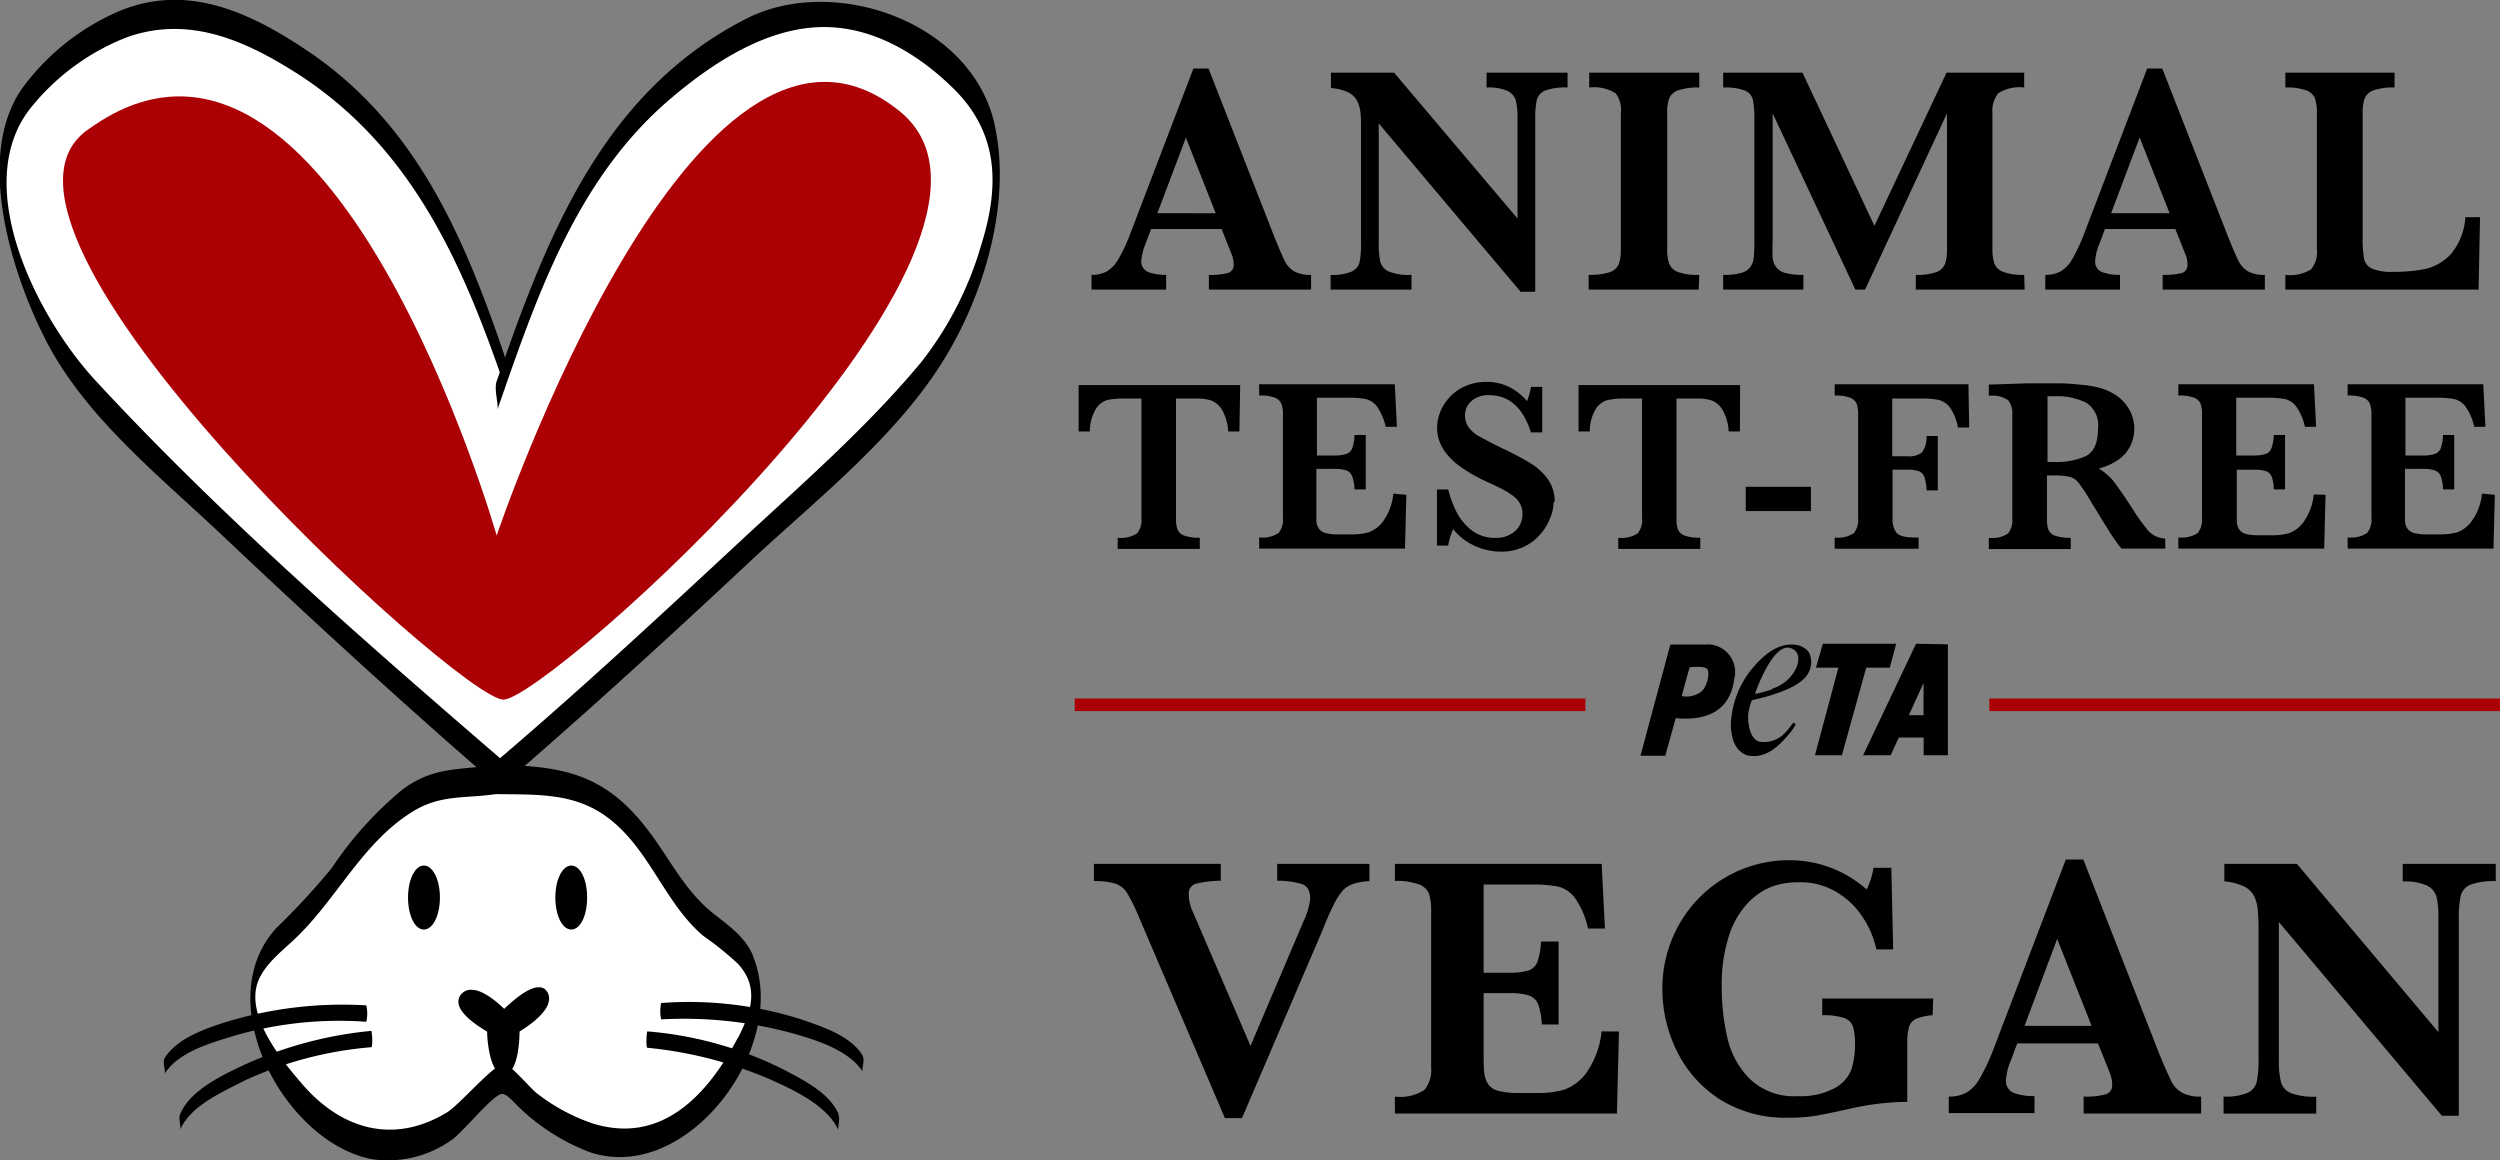 <svg xmlns="http://www.w3.org/2000/svg" viewBox="0 0 222.83 103.42"><rect x="0" y="0" width="222.83" height="103.42" fill="#808080" stroke="none"/><defs><style>.cls-1{fill:#fff;}.cls-2{fill:#ab0004;}</style></defs><title>Asset 1</title><g id="Layer_2" data-name="Layer 2"><g id="Layer_1-2" data-name="Layer 1"><path d="M67.13,85.22c-.67-1.67-2.14-2.68-3.5-3.76-2.6-2.06-3.81-4.73-5.8-7.37C54,69,50.25,68.27,44.23,68.17c-3.19.48-5.54.11-8.35,2.2a32.17,32.17,0,0,0-6.31,7,64.51,64.51,0,0,1-4.95,5.36c-6,6.56.75,19.1,8.53,20.59a9.78,9.78,0,0,0,7.11-1.72c.91-.58,3.63-4,4.47-4.1.49,0,1.06.76,1.62,1.28a18.73,18.73,0,0,0,6.07,3.86c8.67,3.11,18-9.21,14.71-17.38"/><path class="cls-1" d="M65.78,92.47c-2.68,5.11-6.82,9.61-13,7.65a16.89,16.89,0,0,1-5-2.73c-.46-.35-2.3-2.53-2.85-2.57-.8-.08-4,3.69-5.12,4.35-4.82,2.9-9.51,1.45-13-2.69-1.79-2.09-4.91-5.93-3.83-8.94.55-1.52,2.05-2.68,3.19-3.75,3.82-3.56,6.07-8.65,10.61-11.45,2.5-1.55,4.69-1.15,7.41-1.56,3.48.06,6.89-.16,9.85,2,3.85,2.79,5.13,7.66,8.65,10.64a27.56,27.56,0,0,1,3.1,2.5c1.91,2.11,1.16,4.27,0,6.57"/><path d="M88.65,11.08C86.57,1.86,74.27-2.3,66.51,1.67,54.37,7.88,49.27,19.76,45,31.9a1.65,1.65,0,0,0-.07-.32C41.3,20.94,37,10.91,27.27,4.44c-5.12-3.42-10.75-6-16.8-3.38A21,21,0,0,0,2,7.84c-4.24,6-1,16.31,1.89,22.1,3.42,6.94,10,12.21,15.55,17.43,8,7.56,16.08,15,24.38,22.18,0,.39.06.68.13.68s.09-.19.11-.46l.44.38s0,.08,0,.1l.08-.07.19.17s-.06-.15-.06-.29l.44-.38c0,.38.07.66.13.66s.13-.4.14-.9c7.21-6.24,14.26-12.68,21.22-19.2,5.72-5.36,12.68-10.8,17-17.42,3.91-5.94,6.61-14.57,5-21.74"/><path class="cls-1" d="M87.41,22a30.71,30.71,0,0,1-5.26,10.23c-4.85,5.86-10.78,11-16.33,16.16-7,6.51-14,13-21.25,19.19-12.41-10.7-25-21.68-36.14-33.75C3.16,28.08-2.87,16.07,3,9.3a20.47,20.47,0,0,1,8.37-6c5.37-1.88,10.25.2,14.81,3.06,10,6.27,14.62,16.12,18.37,26.83-.1.27-.19.55-.29.82-.24.71.21,2.11.07,2.52C47.79,26.56,51.3,16.13,59.53,9c4-3.45,9.27-6.94,14.74-6.56C78.35,2.71,82,5,84.84,7.75c4.17,4,4.32,8.76,2.57,14.24"/><path d="M33.09,91.88c.07,0,.16,1.45,0,1.46a33.38,33.38,0,0,0-11.35,3c-1.92,1-4.79,2.23-5.67,4.35.09-.2-.2-1,0-1.41.79-1.89,3.19-3.16,4.92-4a35.44,35.44,0,0,1,12.14-3.4m41.63,7.45c-.81-1.92-3.19-3.09-4.92-4a32.94,32.94,0,0,0-12.14-3.4c-.06,0-.15,1.44,0,1.46a36.26,36.26,0,0,1,11.35,3c1.92.87,4.79,2.27,5.67,4.35-.08-.2.2-1,0-1.41M32.65,91.07a3.27,3.27,0,0,0,0-1.46,35.5,35.5,0,0,0-12.55,1.5c-1.84.58-4.35,1.47-5.43,3.2-.21.34.13,1.26,0,1.41,1.23-2,4.25-2.79,6.3-3.43a33.63,33.63,0,0,1,11.64-1.22m44.27,3c-1.1-1.78-3.58-2.55-5.43-3.2A33,33,0,0,0,58.93,89.4a3.42,3.42,0,0,0,0,1.46,36.82,36.82,0,0,1,11.64,1.22c2,.56,5.11,1.5,6.31,3.43-.1-.15.24-1.07,0-1.4M48,88h0c-1,0-2.48,1.37-3.06,1.92-.54-.52-1.91-1.76-3-1.7a1.1,1.1,0,0,0-.83.4,1,1,0,0,0-.23.87c.2,1.06,2,2.14,2.54,2.46,0,.77.21,3,1,3.64a.74.74,0,0,0,.47.17H45c1.17-.19,1.3-2.93,1.31-3.82.58-.35,2.44-1.56,2.61-2.72a1.1,1.1,0,0,0-.29-1A.82.82,0,0,0,48,88M37.78,77.15c-.79,0-1.41,1.25-1.41,2.85s.61,2.85,1.41,2.85S39.21,81.6,39.21,80s-.63-2.85-1.43-2.85m13.14,0c-.79,0-1.42,1.25-1.42,2.84s.61,2.86,1.42,2.86,1.41-1.23,1.41-2.86-.62-2.84-1.41-2.84"/><path class="cls-2" d="M8,11.44C-5.26,20.1,40.94,62.36,44.87,62.36S94.49,21.59,80.22,9.94C62-4.91,44.27,47.73,44.27,47.73S29.51-3.9,8,11.44"/><path d="M116.86,25.81h-9.11V24.5a6.18,6.18,0,0,0,1.68-.16.73.73,0,0,0,.53-.78,2.53,2.53,0,0,0-.17-.87l-.91-2.28H102.6l-.47,1.25a5.32,5.32,0,0,0-.4,1.53,1,1,0,0,0,.67,1.08,4.5,4.5,0,0,0,1.54.23v1.31H97.29V24.5a2.81,2.81,0,0,0,1.35-.3,3,3,0,0,0,1.06-1.13,15.06,15.06,0,0,0,1.09-2.36l5.58-14.6h1.35l5.89,15.06c.43,1.06.74,1.78.94,2.16a2.17,2.17,0,0,0,.83.87,3,3,0,0,0,1.48.3Zm-8.5-6.8-2.66-6.74L103.16,19Z"/><path d="M139.72,7.8a5.25,5.25,0,0,0-2,.27,1.29,1.29,0,0,0-.74.82,8.06,8.06,0,0,0-.14,1.77V26h-1.31L122.89,11V21.61a7.37,7.37,0,0,0,.15,1.76,1.32,1.32,0,0,0,.77.84,4.84,4.84,0,0,0,2,.29v1.31H118.6V24.5a4.27,4.27,0,0,0,1.86-.29,1.27,1.27,0,0,0,.72-.84,8.24,8.24,0,0,0,.13-1.76V11.74c0-.79,0-1.39-.06-1.79a2.81,2.81,0,0,0-.31-1,1.76,1.76,0,0,0-.79-.73,4.38,4.38,0,0,0-1.52-.37V6.48h5.63l11,13V10.66A7,7,0,0,0,135.12,9a1.38,1.38,0,0,0-.74-.89,4.23,4.23,0,0,0-1.88-.31V6.48h7.22Z"/><path d="M151.41,25.81H141.6V24.5a5.82,5.82,0,0,0,1.86-.23,1.37,1.37,0,0,0,.82-.71,3.85,3.85,0,0,0,.19-1.34V10.08A2.42,2.42,0,0,0,144,8.31a3.62,3.62,0,0,0-2.35-.51V6.48h9.81V7.8a5.44,5.44,0,0,0-1.85.24,1.33,1.33,0,0,0-.82.7,3.63,3.63,0,0,0-.19,1.34V22.22a3.79,3.79,0,0,0,.18,1.3,1.4,1.4,0,0,0,.79.73,5.26,5.26,0,0,0,1.89.25Z"/><path d="M180.46,25.81h-9.7V24.5a4.92,4.92,0,0,0,1.84-.25,1.29,1.29,0,0,0,.76-.72,3.85,3.85,0,0,0,.18-1.31V10.1l-7.3,15.71h-.87L158,10.1V21.61A12,12,0,0,0,158,23a1.62,1.62,0,0,0,.33.83,1.52,1.52,0,0,0,.83.51,6,6,0,0,0,1.58.16v1.31h-7.15V24.5a5.56,5.56,0,0,0,1.59-.17,1.53,1.53,0,0,0,.82-.51,1.7,1.7,0,0,0,.31-.82,12,12,0,0,0,.06-1.39V10.66a8.94,8.94,0,0,0-.13-1.77,1.22,1.22,0,0,0-.71-.82,5,5,0,0,0-1.94-.27V6.48h7.07l6.41,13.65,6.43-13.65h6.92V7.8a3.54,3.54,0,0,0-2.31.51,2.49,2.49,0,0,0-.52,1.77V22.22a4,4,0,0,0,.17,1.27,1.35,1.35,0,0,0,.8.75,5.11,5.11,0,0,0,1.86.26Z"/><path d="M201.87,25.81h-9.11V24.5a6.31,6.31,0,0,0,1.69-.16.72.72,0,0,0,.52-.78,2.32,2.32,0,0,0-.17-.87l-.91-2.28h-6.27l-.47,1.25a5,5,0,0,0-.4,1.53,1,1,0,0,0,.66,1.08,4.56,4.56,0,0,0,1.55.23v1.31H182.3V24.5a2.81,2.81,0,0,0,1.35-.3,3,3,0,0,0,1.07-1.13,16,16,0,0,0,1.09-2.36l5.57-14.6h1.35l5.89,15.06c.43,1.06.74,1.78.94,2.16a2.24,2.24,0,0,0,.83.87,3,3,0,0,0,1.48.3ZM193.38,19l-2.67-6.74L188.17,19Z"/><path d="M221.05,19.36l-.13,6.45H203.7V24.5A3.49,3.49,0,0,0,206,24a2.46,2.46,0,0,0,.51-1.77V10.08a4.07,4.07,0,0,0-.17-1.31,1.29,1.29,0,0,0-.79-.72,5.12,5.12,0,0,0-1.85-.25V6.48h9.73V7.8a5.41,5.41,0,0,0-1.84.24,1.34,1.34,0,0,0-.81.7,3.63,3.63,0,0,0-.19,1.34V21.19a9.3,9.3,0,0,0,.13,1.89,1.23,1.23,0,0,0,.69.86,4.48,4.48,0,0,0,1.87.29,14.32,14.32,0,0,0,2.87-.25,4.46,4.46,0,0,0,2.29-1.32,5.58,5.58,0,0,0,1.3-3.3Z"/><path d="M122.06,78.54a5,5,0,0,0-1.37.22,2.23,2.23,0,0,0-1,.61,5.62,5.62,0,0,0-.75,1.14c-.25.48-.6,1.23-1,2.26l-7.24,16.89h-1.52L101.6,81.94a17.74,17.74,0,0,0-1.1-2.28,2,2,0,0,0-1-.87,5.89,5.89,0,0,0-2-.25V77h11.31v1.5a10.14,10.14,0,0,0-2.23.27.91.91,0,0,0-.62,1,3.7,3.7,0,0,0,.39,1.57l5.11,11.88,4.72-11.09a6.45,6.45,0,0,0,.6-2c0-.71-.24-1.16-.73-1.33a7.58,7.58,0,0,0-2.21-.3V77h8.22Z"/><path d="M144.3,91.94l-.18,7.31H124.33V97.74a3.92,3.92,0,0,0,2.63-.59,2.78,2.78,0,0,0,.6-2v-14a4.82,4.82,0,0,0-.19-1.49,1.5,1.5,0,0,0-.89-.83,5.71,5.71,0,0,0-2.15-.31V77h18.43l.29,5.76h-1.51a7.42,7.42,0,0,0-1.17-2.74,2.73,2.73,0,0,0-1.49-1,12.61,12.61,0,0,0-2.48-.18h-4.16V86.7h2.26a5.77,5.77,0,0,0,1.74-.2,1.31,1.31,0,0,0,.8-.78,6.27,6.27,0,0,0,.31-1.8h1.57v7.39h-1.5a5.74,5.74,0,0,0-.33-1.82,1.4,1.4,0,0,0-.83-.77,5.65,5.65,0,0,0-1.73-.2h-2.29v5.23c0,.87,0,1.51.06,1.91a2.17,2.17,0,0,0,.36,1,1.61,1.61,0,0,0,.93.58,7.26,7.26,0,0,0,1.84.18h1.79a8,8,0,0,0,2.15-.28,4.22,4.22,0,0,0,2-1.48,7.73,7.73,0,0,0,1.38-3.73Z"/><path d="M172.26,90.49a4.93,4.93,0,0,0-1.43.3,1.17,1.17,0,0,0-.66.7A4.94,4.94,0,0,0,170,93v5.21a23.88,23.88,0,0,0-5.15.62c-1.33.3-2.33.5-3,.62a14.73,14.73,0,0,1-2.36.17A11,11,0,0,1,153.31,98a10.74,10.74,0,0,1-3.86-4.34,12.48,12.48,0,0,1-1.28-5.45,11.58,11.58,0,0,1,1.52-5.86,11.26,11.26,0,0,1,9.83-5.68,10.38,10.38,0,0,1,6.86,2.61,6.75,6.75,0,0,0,.61-1.93h1.59l.16,7.27h-1.5a8.18,8.18,0,0,0-1.3-3,7.06,7.06,0,0,0-2.37-2.18,6.14,6.14,0,0,0-3.12-.8A7.09,7.09,0,0,0,158,79a5.93,5.93,0,0,0-2.23,1.51,7.58,7.58,0,0,0-1.67,2.92,14.34,14.34,0,0,0-.64,4.57,20,20,0,0,0,.5,4.48,7.48,7.48,0,0,0,2,3.68,5.65,5.65,0,0,0,4.25,1.54A6.39,6.39,0,0,0,163.5,97,3.18,3.18,0,0,0,165,95.37a6.91,6.91,0,0,0,.34-2.2,5.61,5.61,0,0,0-.18-1.67,1.25,1.25,0,0,0-.8-.77,5.83,5.83,0,0,0-1.94-.24V89h9.89Z"/><path d="M196.19,99.25H185.72V97.74a6.86,6.86,0,0,0,1.93-.19.82.82,0,0,0,.61-.89,2.62,2.62,0,0,0-.2-1L187,93h-7.2l-.54,1.44a5.7,5.7,0,0,0-.46,1.76,1.15,1.15,0,0,0,.76,1.24,5.34,5.34,0,0,0,1.78.26v1.51H173.7V97.74a3.2,3.2,0,0,0,1.55-.34,3.36,3.36,0,0,0,1.22-1.3,17.81,17.81,0,0,0,1.26-2.71l6.4-16.78h1.56l6.76,17.3c.5,1.22.86,2,1.09,2.48a2.39,2.39,0,0,0,.94,1,3.41,3.41,0,0,0,1.71.35Zm-9.76-7.81-3.07-7.75-2.91,7.75Z"/><path d="M222.45,78.54a5.86,5.86,0,0,0-2.27.32,1.42,1.42,0,0,0-.85,1,8.69,8.69,0,0,0-.17,2V99.45h-1.51L203.12,82.18V94.42a8.07,8.07,0,0,0,.18,2,1.5,1.5,0,0,0,.87,1,5.76,5.76,0,0,0,2.28.33v1.51h-8.26V97.74a5.09,5.09,0,0,0,2.14-.33,1.48,1.48,0,0,0,.82-1,9.47,9.47,0,0,0,.16-2V83.08a20.47,20.47,0,0,0-.08-2.06,3.23,3.23,0,0,0-.35-1.21A2,2,0,0,0,200,79a5.22,5.22,0,0,0-1.74-.44V77h6.47L217.34,92V81.84a7.81,7.81,0,0,0-.17-1.91,1.62,1.62,0,0,0-.85-1,4.83,4.83,0,0,0-2.16-.36V77h8.29Z"/><path d="M110.47,38.46h-1a4.31,4.31,0,0,0-.59-2,1.92,1.92,0,0,0-1-.79,4.4,4.4,0,0,0-1.21-.15h-1.85V46.19a2.82,2.82,0,0,0,.13,1,1,1,0,0,0,.6.55,4.09,4.09,0,0,0,1.39.19v1H99.62v-1a2.59,2.59,0,0,0,1.73-.39,1.84,1.84,0,0,0,.39-1.33V35.52h-1.55a7.15,7.15,0,0,0-1.52.14,1.81,1.81,0,0,0-1,.8,3.84,3.84,0,0,0-.53,2h-1V34.32h14.4Z"/><path d="M125.35,44.1l-.12,4.8h-13v-1a2.59,2.59,0,0,0,1.73-.39,1.84,1.84,0,0,0,.39-1.33V37a2.8,2.8,0,0,0-.13-1,1,1,0,0,0-.58-.55,3.76,3.76,0,0,0-1.41-.2v-1h12.09l.19,3.79h-1a5.15,5.15,0,0,0-.77-1.8,1.78,1.78,0,0,0-1-.67,8.18,8.18,0,0,0-1.63-.12h-2.73v5.15h1.48a3.56,3.56,0,0,0,1.14-.14.86.86,0,0,0,.53-.51,4,4,0,0,0,.2-1.18h1v4.85h-1a3.39,3.39,0,0,0-.22-1.19.85.85,0,0,0-.54-.51,3.59,3.59,0,0,0-1.13-.13h-1.51v3.43c0,.57,0,1,0,1.25a1.3,1.3,0,0,0,.24.66,1,1,0,0,0,.61.39,4.72,4.72,0,0,0,1.21.11h1.17a5.45,5.45,0,0,0,1.41-.18,2.78,2.78,0,0,0,1.32-1,5,5,0,0,0,.9-2.45Z"/><path d="M138.48,44.72a3.86,3.86,0,0,1-.3,1.43,4.87,4.87,0,0,1-.87,1.45,4.32,4.32,0,0,1-1.48,1.13,4.63,4.63,0,0,1-2.06.44,5.68,5.68,0,0,1-2.31-.51,5.16,5.16,0,0,1-1.94-1.5,6,6,0,0,0-.44,1.47h-1v-5h1a10.11,10.11,0,0,0,.74,2,4.89,4.89,0,0,0,1.34,1.63,3.37,3.37,0,0,0,2.13.68,2.5,2.5,0,0,0,1.75-.6,2,2,0,0,0,.66-1.51,2,2,0,0,0-.2-.91,2.24,2.24,0,0,0-.59-.69,7.74,7.74,0,0,0-1.06-.66c-.45-.23-1-.47-1.53-.73a13,13,0,0,1-2.17-1.26,5.91,5.91,0,0,1-1.29-1.23,3.9,3.9,0,0,1-.6-1.13,3.7,3.7,0,0,1-.17-1.09,4,4,0,0,1,.53-1.93,4.26,4.26,0,0,1,1.54-1.56,4.54,4.54,0,0,1,2.35-.6,4.42,4.42,0,0,1,2,.45,5.14,5.14,0,0,1,1.6,1.26,6.16,6.16,0,0,0,.35-1.27h1v4.06h-1q-1.07-3.32-3.74-3.32a2.28,2.28,0,0,0-1.55.51,1.67,1.67,0,0,0-.59,1.32,1.76,1.76,0,0,0,.37,1.1,3.06,3.06,0,0,0,1,.8c.4.22,1,.54,1.93,1a26.74,26.74,0,0,1,2.52,1.33,5.43,5.43,0,0,1,1.54,1.4,3.36,3.36,0,0,1,.63,2.06"/><path d="M155.08,38.46h-1a4.31,4.31,0,0,0-.59-2,1.92,1.92,0,0,0-1-.79,4.4,4.4,0,0,0-1.21-.15h-1.85V46.19a2.82,2.82,0,0,0,.13,1,1,1,0,0,0,.6.55,4.09,4.09,0,0,0,1.39.19v1h-7.31v-1a2.59,2.59,0,0,0,1.73-.39,1.84,1.84,0,0,0,.39-1.33V35.52H144.8a7.15,7.15,0,0,0-1.52.14,1.81,1.81,0,0,0-1.05.8,3.84,3.84,0,0,0-.53,2h-1V34.32h14.4Z"/><rect x="155.6" y="43.39" width="5.81" height="2.16"/><path d="M175.52,38.11h-1a4.64,4.64,0,0,0-.71-1.78,1.79,1.79,0,0,0-1-.68,6.87,6.87,0,0,0-1.54-.13h-2.61v5.15H170a1.91,1.91,0,0,0,1.31-.34,2.31,2.31,0,0,0,.41-1.47h1v4.85h-1a4.44,4.44,0,0,0-.2-1.21.85.85,0,0,0-.5-.5,2.79,2.79,0,0,0-1-.14h-1.33v4.33a2,2,0,0,0,.35,1.3c.24.28.79.42,1.67.42h.3v1h-7.48v-1a2.54,2.54,0,0,0,1.71-.39,1.92,1.92,0,0,0,.38-1.33V37a2.8,2.8,0,0,0-.13-1,1,1,0,0,0-.58-.55,3.72,3.72,0,0,0-1.38-.2v-1h11.92Z"/><path d="M193,48.9h-3.9a6.59,6.59,0,0,1-.53-.69c-.22-.3-.45-.65-.7-1.06l-.62-1-1-1.64a14.38,14.38,0,0,0-1-1.5,1.54,1.54,0,0,0-.78-.51,6.27,6.27,0,0,0-1.48-.12h-.54v3.81a3.24,3.24,0,0,0,.12,1,1,1,0,0,0,.61.56,4.13,4.13,0,0,0,1.39.19v1h-7.3v-1a2.54,2.54,0,0,0,1.71-.39,1.89,1.89,0,0,0,.38-1.33V37a1.92,1.92,0,0,0-.37-1.33,2.54,2.54,0,0,0-1.72-.39v-1l3.37-.11.89,0h.93l1.1,0c.73,0,1.4.07,2,.13a9.25,9.25,0,0,1,1.5.25,5,5,0,0,1,1.53.67,3.82,3.82,0,0,1,1.18,1.25,3.44,3.44,0,0,1,.46,1.8,3.34,3.34,0,0,1-.32,1.41,3.27,3.27,0,0,1-1,1.23,5.39,5.39,0,0,1-1.85.85,5.05,5.05,0,0,1,1.33,1.14c.36.46.94,1.3,1.72,2.51A16.52,16.52,0,0,0,191.24,47a2.18,2.18,0,0,0,1.75,1Zm-6-10.7a2.37,2.37,0,0,0-1.06-2.31,5.85,5.85,0,0,0-2.77-.57h-.67v5.86h.67a6.36,6.36,0,0,0,2.73-.52c.73-.36,1.1-1.18,1.1-2.47"/><path d="M207.28,44.1l-.12,4.8h-13v-1a2.61,2.61,0,0,0,1.73-.39,1.89,1.89,0,0,0,.38-1.33V37a3.1,3.1,0,0,0-.12-1,1,1,0,0,0-.58-.55,3.83,3.83,0,0,0-1.41-.2v-1h12.09l.19,3.79h-1a5,5,0,0,0-.77-1.8,1.75,1.75,0,0,0-1-.67,8.07,8.07,0,0,0-1.62-.12h-2.73v5.15h1.48a3.56,3.56,0,0,0,1.14-.14.82.82,0,0,0,.52-.51,3.91,3.91,0,0,0,.21-1.18h1v4.85h-1a3.69,3.69,0,0,0-.21-1.19A.89.89,0,0,0,202,42a3.51,3.51,0,0,0-1.13-.13h-1.5v3.43c0,.57,0,1,0,1.25a1.3,1.3,0,0,0,.23.66,1.08,1.08,0,0,0,.61.39,4.82,4.82,0,0,0,1.21.11h1.17a5.47,5.47,0,0,0,1.42-.18,2.8,2.8,0,0,0,1.31-1,5.13,5.13,0,0,0,.91-2.45Z"/><path d="M222.37,44.1l-.12,4.8h-13v-1a2.61,2.61,0,0,0,1.73-.39,1.84,1.84,0,0,0,.39-1.33V37a3.06,3.06,0,0,0-.13-1,1,1,0,0,0-.58-.55,3.76,3.76,0,0,0-1.41-.2v-1h12.09l.19,3.79h-1a5,5,0,0,0-.77-1.8,1.76,1.76,0,0,0-1-.67,8.25,8.25,0,0,0-1.63-.12h-2.73v5.15h1.48a3.56,3.56,0,0,0,1.14-.14.86.86,0,0,0,.53-.51,4,4,0,0,0,.2-1.18h1v4.85h-1a3.43,3.43,0,0,0-.21-1.19.88.88,0,0,0-.54-.51,3.62,3.62,0,0,0-1.14-.13h-1.5v3.43c0,.57,0,1,0,1.25a1.4,1.4,0,0,0,.23.66,1.08,1.08,0,0,0,.62.39,4.69,4.69,0,0,0,1.2.11h1.18a5.45,5.45,0,0,0,1.41-.18,2.76,2.76,0,0,0,1.31-1,4.93,4.93,0,0,0,.91-2.45Z"/><path d="M152.1,57.45c-.36,0-3.22,0-3.22,0l-2.66,9.91h2.21l.93-3.35h0c1.48.13,4.74.17,5.21-3.46a2.46,2.46,0,0,0-2.49-3.11m-.38,4.15a2.12,2.12,0,0,1-1.8.45l.29-1.1.41-1.47c.15,0,1.22-.13,1.53.12s.08,1.52-.43,2m8.86-4c-1.89-.6-3.44.82-4.52,2.17a8.32,8.32,0,0,0-1.77,4.9c.05,1.06.31,2.23,1.42,2.65,1.75.43,3-.94,4-2.16.05-.07.23-.34.38-.59h0l-.23-.15a7.47,7.47,0,0,1-.67.84,2.58,2.58,0,0,1-2.33.86c-.92-.21-1.1-1.87-1-2.57a5,5,0,0,1,.31-1.13c.45-.09,4-.85,4.91-2.23a2,2,0,0,0,.19-2,1.51,1.51,0,0,0-.74-.58M158,61.42a10.94,10.94,0,0,1-1.55.43l0-.09c.15-.42,1.62-4.47,3.13-4s.44,3-1.61,3.62m12.81-4-4.72,9.94h2.46l.72-1.58h2.22v1.58h2.16V57.43Zm.68,6.37h-1.32l1.31-2.88V63.8Zm-5.12-4.24-2.17,7.81h-2.4l2.09-7.81h-2l.61-2.13h6.54l-.57,2.13Z"/><polygon class="cls-2" points="141.31 62.26 141.31 63.38 132.28 63.38 104.81 63.38 95.79 63.38 95.79 62.26 104.81 62.26 132.28 62.26 141.31 62.26"/><polygon class="cls-2" points="222.83 62.26 222.83 63.38 213.81 63.38 186.33 63.38 177.31 63.38 177.31 62.26 186.33 62.26 213.81 62.26 222.83 62.26"/></g></g></svg>